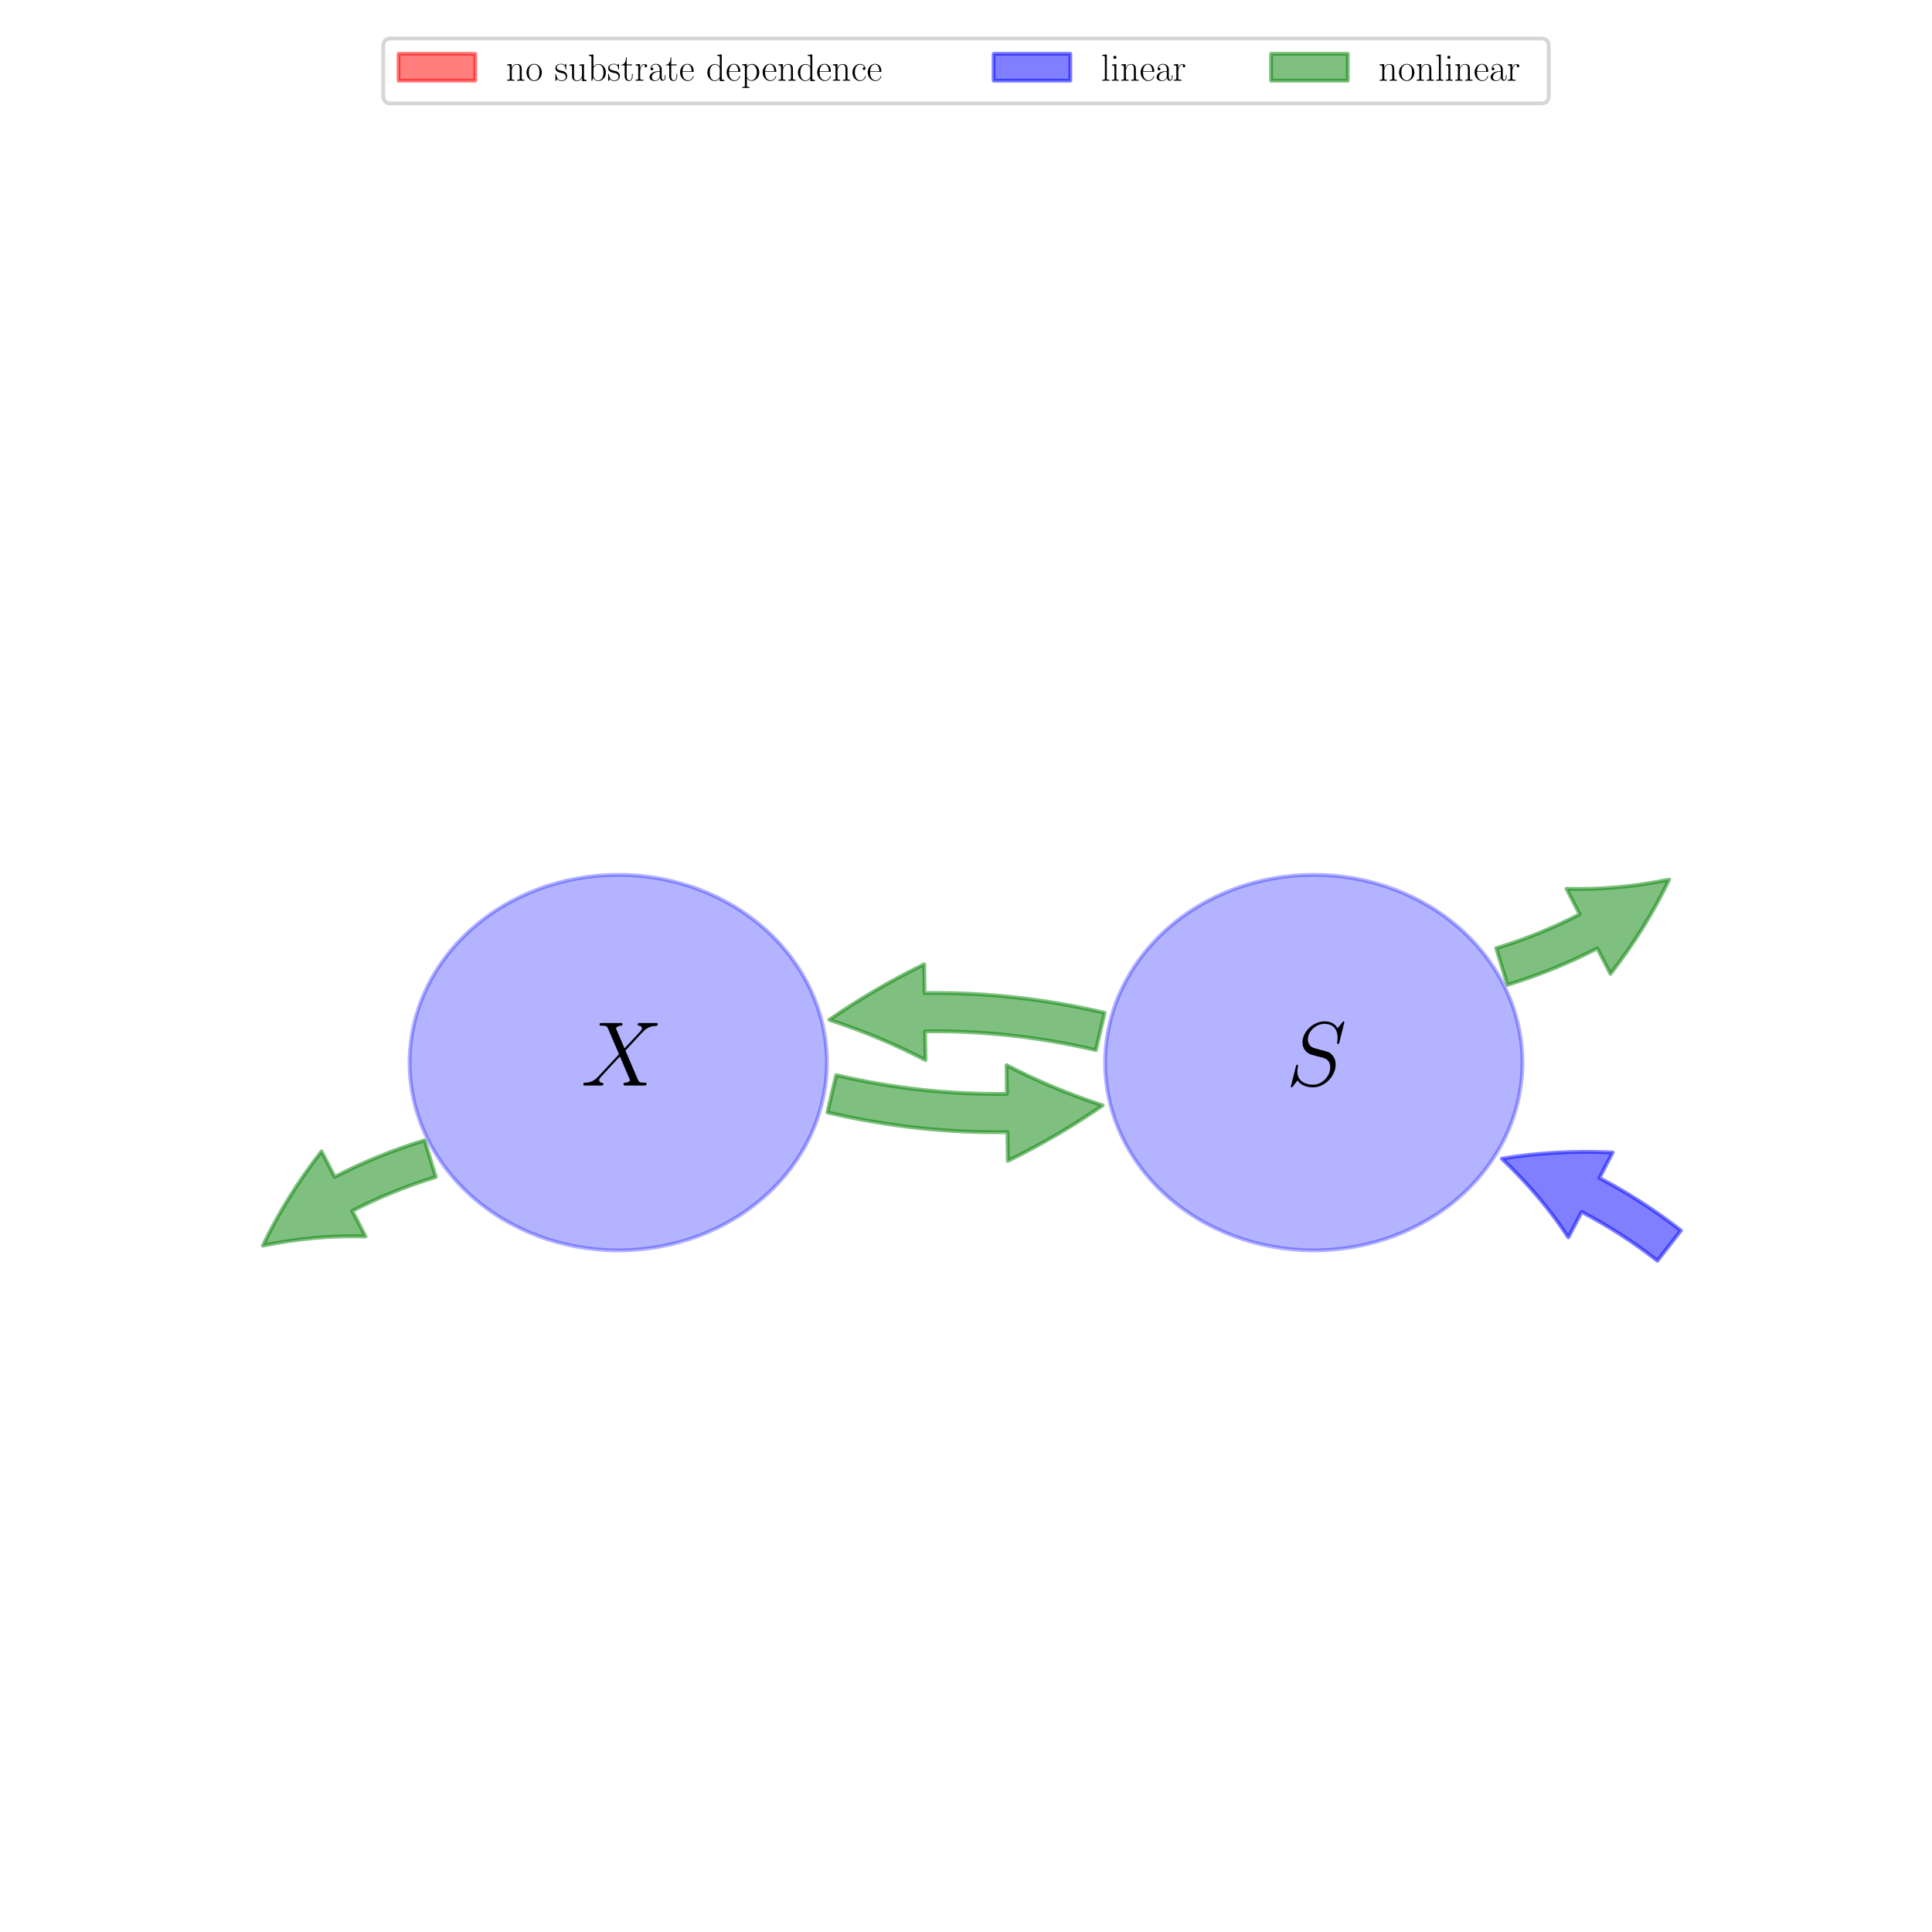 <?xml version="1.0" encoding="utf-8" standalone="no"?>
<!DOCTYPE svg PUBLIC "-//W3C//DTD SVG 1.1//EN"
  "http://www.w3.org/Graphics/SVG/1.1/DTD/svg11.dtd">
<!-- Created with matplotlib (http://matplotlib.org/) -->
<svg height="504pt" version="1.1" viewBox="0 0 504 504" width="504pt" xmlns="http://www.w3.org/2000/svg" xmlns:xlink="http://www.w3.org/1999/xlink">
 <defs>
  <style type="text/css">
*{stroke-linecap:butt;stroke-linejoin:round;}
  </style>
 </defs>
 <g id="figure_1">
  <g id="patch_1">
   <path d="M 0 504 
L 504 504 
L 504 0 
L 0 0 
z
" style="fill:#ffffff;"/>
  </g>
  <g id="axes_1">
   <g id="patch_2">
    <path clip-path="url(#pfb11c42308)" d="M 161.28 326.189 
C 175.716 326.189 189.562 321.027 199.769 311.84 
C 209.977 302.654 215.712 290.192 215.712 277.2 
C 215.712 264.208 209.977 251.746 199.769 242.56 
C 189.562 233.373 175.716 228.211 161.28 228.211 
C 146.844 228.211 132.998 233.373 122.791 242.56 
C 112.583 251.746 106.848 264.208 106.848 277.2 
C 106.848 290.192 112.583 302.654 122.791 311.84 
C 132.998 321.027 146.844 326.189 161.28 326.189 
z
" style="fill:#0000ff;opacity:0.3;stroke:#0000ff;stroke-linejoin:miter;"/>
   </g>
   <g id="patch_3">
    <path clip-path="url(#pfb11c42308)" d="M 113.684 307.046 
Q 102.298 310.519 91.907 315.889 
L 95.35 322.552 
Q 82.433 322.13 68.569 324.947 
Q 74.672 312.194 83.872 300.342 
L 87.316 307.005 
Q 98.513 301.219 110.767 297.481 
L 113.684 307.046 
z
" style="fill:#008000;opacity:0.5;stroke:#008000;stroke-linecap:round;"/>
   </g>
   <g id="patch_4">
    <path clip-path="url(#pfb11c42308)" d="M 342.72 326.189 
C 357.156 326.189 371.002 321.027 381.209 311.84 
C 391.417 302.654 397.152 290.192 397.152 277.2 
C 397.152 264.208 391.417 251.746 381.209 242.56 
C 371.002 233.373 357.156 228.211 342.72 228.211 
C 328.284 228.211 314.438 233.373 304.231 242.56 
C 294.023 251.746 288.288 264.208 288.288 277.2 
C 288.288 290.192 294.023 302.654 304.231 311.84 
C 314.438 321.027 328.284 326.189 342.72 326.189 
z
" style="fill:#0000ff;opacity:0.3;stroke:#0000ff;stroke-linejoin:miter;"/>
   </g>
   <g id="patch_5">
    <path clip-path="url(#pfb11c42308)" d="M 432.358 328.892 
Q 422.971 321.571 412.603 316.154 
L 409.13 322.802 
Q 402.051 311.99 391.777 302.264 
Q 405.721 299.927 420.707 300.644 
L 417.234 307.291 
Q 428.406 313.128 438.507 321.006 
L 432.358 328.892 
z
" style="fill:#0000ff;opacity:0.5;stroke:#0000ff;stroke-linecap:round;"/>
   </g>
   <g id="patch_6">
    <path clip-path="url(#pfb11c42308)" d="M 390.316 247.354 
Q 401.702 243.881 412.093 238.511 
L 408.65 231.848 
Q 421.567 232.27 435.431 229.453 
Q 429.328 242.206 420.128 254.058 
L 416.684 247.395 
Q 405.487 253.181 393.233 256.919 
L 390.316 247.354 
z
" style="fill:#008000;opacity:0.5;stroke:#008000;stroke-linecap:round;"/>
   </g>
   <g id="patch_7">
    <path clip-path="url(#pfb11c42308)" d="M 218.129 280.462 
Q 240.288 285.654 262.674 285.35 
L 262.572 277.851 
Q 274.26 283.97 287.663 288.364 
Q 276.075 296.392 262.911 302.848 
L 262.81 295.349 
Q 239.199 295.67 215.847 290.198 
L 218.129 280.462 
z
" style="fill:#008000;opacity:0.5;stroke:#008000;stroke-linecap:round;"/>
   </g>
   <g id="patch_8">
    <path clip-path="url(#pfb11c42308)" d="M 285.871 273.938 
Q 263.712 268.746 241.326 269.05 
L 241.428 276.549 
Q 229.74 270.43 216.337 266.036 
Q 227.925 258.008 241.089 251.552 
L 241.19 259.051 
Q 264.801 258.73 288.153 264.202 
L 285.871 273.938 
z
" style="fill:#008000;opacity:0.5;stroke:#008000;stroke-linecap:round;"/>
   </g>
   <g id="text_1">
    <!-- $X$ -->
    <defs>
     <path d="M 47.5 40.562 
L 38.094 62.406 
C 39.406 64.797 42.406 65.188 43.594 65.297 
C 44.203 65.297 45.297 65.297 45.297 67.062 
C 45.297 68.188 44.406 68.188 43.797 68.188 
C 42.094 68.188 40.094 68.188 38.406 68.188 
L 32.594 68.188 
C 26.5 68.188 22.094 68.188 22 68.188 
C 21.203 68.188 20.203 68.188 20.203 66.297 
C 20.203 65.297 21.094 65.297 22.406 65.297 
C 28.203 65.297 28.594 64.297 29.594 61.906 
L 41.5 34.141 
L 19.797 10.828 
C 16.203 6.906 11.906 3.094 4.5 3.094 
C 3.297 3 2.5 3 2.5 1.062 
C 2.5 0.75 2.594 0 3.703 0 
C 5.094 0 6.594 0 8 0 
L 12.703 0 
C 15.906 0 19.406 0 22.5 0 
C 23.203 0 24.406 0 24.406 1.797 
C 24.406 2.797 23.703 2.891 23.094 2.891 
C 21.094 3.094 19.797 4.188 19.797 5.781 
C 19.797 7.484 21 8.703 23.906 11.688 
L 32.797 21.375 
C 35 23.688 40.297 29.469 42.5 31.656 
L 53 7.078 
C 53.094 6.891 53.5 5.891 53.5 5.781 
C 53.5 4.891 51.297 3.094 48.094 3.094 
C 47.5 3.094 46.406 3.094 46.406 1.109 
C 46.406 0 47.406 0 47.906 0 
C 49.594 0 51.594 0 53.297 0 
L 64.297 0 
C 66.094 0 68 0 69.703 0 
C 70.406 0 71.5 0 71.5 2.031 
C 71.5 3.094 70.5 3.094 69.594 3.094 
C 63.594 3.094 63.406 3.594 61.703 7.266 
L 48.5 38.141 
L 61.203 51.812 
C 62.203 52.828 64.5 55.344 65.406 56.344 
C 69.703 60.875 73.703 65 81.797 65 
C 82.797 65.297 83.797 65.297 83.797 67.062 
C 83.797 68.188 82.906 68.188 82.5 68.188 
C 81.094 68.188 79.594 68.188 78.203 68.188 
L 73.594 68.188 
C 70.406 68.188 66.906 68.188 63.797 68.188 
C 63.094 68.188 61.906 68.188 61.906 66.391 
C 61.906 65.391 62.594 65.297 63.203 65.297 
C 64.797 65.109 66.5 64.312 66.5 62.406 
L 66.406 62.219 
C 66.297 61.516 66.094 60.516 65 59.328 
z
" id="CMMI12-88"/>
    </defs>
    <g transform="translate(151.565 283.177)scale(0.24 -0.24)">
     <use transform="scale(0.996)" xlink:href="#CMMI12-88"/>
    </g>
   </g>
   <g id="text_2">
    <!-- $S$ -->
    <defs>
     <path d="M 63.5 69.109 
C 63.5 70 62.797 70 62.594 70 
C 62.203 70 62.094 69.906 60.906 68.406 
C 60.297 67.703 56.203 62.516 56.094 62.422 
C 52.797 68.906 46.203 70 42 70 
C 29.297 70 17.797 58.484 17.797 47.266 
C 17.797 39.828 22.297 35.453 27.203 33.766 
C 28.297 33.359 34.203 31.766 37.203 31.078 
C 42.297 29.688 43.594 29.297 45.703 27.109 
C 46.094 26.609 48.094 24.328 48.094 19.656 
C 48.094 10.422 39.5 0.891 29.5 0.891 
C 21.297 0.891 12.203 4.375 12.203 15.484 
C 12.203 17.375 12.594 19.766 12.906 20.75 
C 12.906 21.062 13 21.531 13 21.734 
C 13 22.141 12.797 22.641 12 22.641 
C 11.094 22.641 11 22.438 10.594 20.75 
L 5.5 0.375 
C 5.5 0.281 5.094 -1 5.094 -1.109 
C 5.094 -2 5.906 -2 6.094 -2 
C 6.5 -2 6.594 -1.906 7.797 -0.406 
L 12.406 5.562 
C 14.797 1.969 20 -2 29.297 -2 
C 42.203 -2 54 10.406 54 22.812 
C 54 27 53 30.672 49.203 34.328 
C 47.094 36.422 45.297 36.922 36.094 39.312 
C 29.406 41.094 28.5 41.391 26.703 42.984 
C 25 44.656 23.703 47.047 23.703 50.422 
C 23.703 58.766 32.203 67.312 41.703 67.312 
C 51.5 67.312 56.094 61.344 56.094 51.922 
C 56.094 49.344 55.594 46.656 55.594 46.266 
C 55.594 45.359 56.406 45.359 56.703 45.359 
C 57.594 45.359 57.703 45.656 58.094 47.25 
z
" id="CMMI12-83"/>
    </defs>
    <g transform="translate(335.521 283.177)scale(0.24 -0.24)">
     <use transform="scale(0.996)" xlink:href="#CMMI12-83"/>
    </g>
   </g>
   <g id="legend_1">
    <g id="patch_9">
     <path d="M 101.975 26.977 
L 402.025 26.977 
Q 404.025 26.977 404.025 24.977 
L 404.025 12.04 
Q 404.025 10.04 402.025 10.04 
L 101.975 10.04 
Q 99.975 10.04 99.975 12.04 
L 99.975 24.977 
Q 99.975 26.977 101.975 26.977 
z
" style="fill:#ffffff;opacity:0.8;stroke:#cccccc;stroke-linejoin:miter;"/>
    </g>
    <g id="patch_10">
     <path d="M 103.975 21.04 
L 123.975 21.04 
L 123.975 14.04 
L 103.975 14.04 
z
" style="fill:#ff0000;opacity:0.5;stroke:#ff0000;stroke-linejoin:miter;"/>
    </g>
    <g id="text_3">
     <!-- no substrate dependence -->
     <defs>
      <path d="M 41.5 30.203 
C 41.5 35.297 40.5 43.594 28.703 43.594 
C 20.797 43.594 16.703 37.5 15.203 33.5 
L 15.094 33.5 
L 15.094 43.594 
L 3.297 42.5 
L 3.297 39.906 
C 9.203 39.906 10.094 39.297 10.094 34.5 
L 10.094 6.688 
C 10.094 2.875 9.703 2.391 3.297 2.391 
L 3.297 -0.203 
C 5.703 0 10.094 0 12.703 0 
C 15.297 0 19.797 0 22.203 -0.203 
L 22.203 2.391 
C 15.797 2.391 15.406 2.781 15.406 6.688 
L 15.406 25.906 
C 15.406 35.109 21 42 28 42 
C 35.406 42 36.203 35.406 36.203 30.594 
L 36.203 6.688 
C 36.203 2.875 35.797 2.391 29.406 2.391 
L 29.406 -0.203 
C 31.797 0 36.203 0 38.797 0 
C 41.406 0 45.906 0 48.297 -0.203 
L 48.297 2.391 
C 41.906 2.391 41.5 2.781 41.5 6.688 
z
" id="CMR17-110"/>
      <path d="M 43.094 21.188 
C 43.094 34 33.797 44 22.906 44 
C 12 44 2.703 34 2.703 21.188 
C 2.703 8.609 12 -1 22.906 -1 
C 33.797 -1 43.094 8.609 43.094 21.188 
z
M 22.906 0.797 
C 18.203 0.797 14.203 3.594 11.906 7.5 
C 9.406 11.984 9.094 17.594 9.094 22 
C 9.094 26.203 9.297 31.406 11.906 35.906 
C 13.906 39.203 17.797 42.406 22.906 42.406 
C 27.406 42.406 31.203 39.906 33.594 36.406 
C 36.703 31.703 36.703 25.109 36.703 22 
C 36.703 18.094 36.5 12.109 33.797 7.297 
C 31 2.703 26.703 0.797 22.906 0.797 
z
" id="CMR17-111"/>
      <path d="M 30.906 42.141 
C 30.906 43.953 30.797 44.047 30.203 44.047 
C 29.797 44.047 29.703 43.953 28.5 42.453 
C 28.203 42.047 27.297 41.031 27 40.641 
C 23.797 44.047 19.297 44.047 17.594 44.047 
C 6.5 44.047 2.5 38.234 2.5 32.438 
C 2.5 23.406 12.703 21.328 15.594 20.703 
C 21.906 19.422 24.094 19.016 26.203 17.203 
C 27.5 16.016 29.703 13.812 29.703 10.219 
C 29.703 6 27.297 0.594 18.094 0.594 
C 9.406 0.594 6.297 7.188 4.5 15.953 
C 4.203 17.344 4.203 17.453 3.406 17.453 
C 2.594 17.453 2.5 17.344 2.5 15.359 
L 2.5 0.984 
C 2.5 -0.797 2.594 -0.906 3.203 -0.906 
C 3.703 -0.906 3.797 -0.797 4.297 0 
C 4.906 0.891 6.406 3.297 7 4.312 
C 9 1.609 12.5 -1 18.094 -1 
C 28 -1 33.297 4.422 33.297 12.25 
C 33.297 17.375 30.594 20.078 29.297 21.281 
C 26.297 24.391 22.797 25.094 18.594 25.891 
C 13.094 27.109 6.094 28.516 6.094 34.641 
C 6.094 37.234 7.5 42.766 17.594 42.766 
C 28.297 42.766 28.906 32.719 29.094 29.5 
C 29.203 29 29.703 28.891 30 28.891 
C 30.906 28.891 30.906 29.203 30.906 30.906 
z
" id="CMR17-115"/>
      <path d="M 29.406 42.078 
L 29.406 39.5 
C 35.297 39.5 36.203 38.891 36.203 34.156 
L 36.203 16.125 
C 36.203 7.812 31.703 0.594 24.297 0.594 
C 16.094 0.594 15.406 5.438 15.406 10.594 
L 15.406 43.172 
L 3.297 42.078 
L 3.297 39.5 
C 7.297 39.5 10 39.5 10.094 35.531 
L 10.094 16.531 
C 10.094 9.891 10.094 5.641 12.703 2.859 
C 14 1.578 16.5 -1 23.703 -1 
C 32.203 -1 35.5 5.891 36.297 7.906 
L 36.406 7.906 
L 36.406 -0.984 
L 48.297 -0.984 
L 48.297 2 
C 42.406 2 41.5 2.594 41.5 7.391 
L 41.5 43.172 
z
" id="CMR17-117"/>
      <path d="M 15 68.688 
L 3.094 67.594 
L 3.094 65 
C 9 65 9.906 64.406 9.906 59.641 
L 9.906 -0.203 
L 11.703 -0.203 
L 14.594 6.891 
C 17.5 2.203 21.797 -1 27.594 -1 
C 37.594 -1 47.703 7.812 47.703 21.406 
C 47.703 34.188 38.703 43.594 28.594 43.594 
C 22.406 43.594 18 40.297 15 36.406 
z
M 15.203 31.312 
C 15.203 33.094 15.203 33.406 16.594 35.5 
C 20.5 41.516 26.094 42 28 42 
C 31 42 41.297 40.391 41.297 21.5 
C 41.297 1.688 29.5 0.594 27.094 0.594 
C 24 0.594 19.5 1.781 16.297 7.594 
C 15.203 9.5 15.203 9.703 15.203 11.484 
z
" id="CMR17-98"/>
      <path d="M 15.094 40 
L 29.094 40 
L 29.094 42.578 
L 15.094 42.578 
L 15.094 61 
L 13.297 61 
C 13.094 50.703 9.594 41.688 1.094 41.688 
L 1.094 40 
L 9.797 40 
L 9.797 12.047 
C 9.797 10.156 9.797 -1 21.406 -1 
C 27.297 -1 30.703 4.781 30.703 12.141 
L 30.703 17.812 
L 28.906 17.812 
L 28.906 12.234 
C 28.906 5.375 26.203 0.797 22 0.797 
C 19.094 0.797 15.094 2.781 15.094 11.844 
z
" id="CMR17-116"/>
      <path d="M 15 23.391 
C 15 33 19.094 42 26.594 42 
C 27.297 42 28 41.906 28.703 41.594 
C 28.703 41.594 26.5 40.891 26.5 38.312 
C 26.5 35.906 28.406 34.906 29.906 34.906 
C 31.094 34.906 33.297 35.609 33.297 38.406 
C 33.297 41.609 30.094 43.594 26.703 43.594 
C 19.094 43.594 15.797 36.203 14.797 32.703 
L 14.703 32.703 
L 14.703 43.594 
L 3.094 42.5 
L 3.094 39.906 
C 9 39.906 9.906 39.297 9.906 34.5 
L 9.906 6.688 
C 9.906 2.875 9.5 2.391 3.094 2.391 
L 3.094 -0.203 
C 5.5 0 10.094 0 12.703 0 
C 15.594 0 20.703 0 23.406 -0.203 
L 23.406 2.391 
C 16.203 2.391 15 2.391 15 6.875 
z
" id="CMR17-114"/>
      <path d="M 36 25.828 
C 36 32.375 36 35.844 31.797 39.734 
C 28.094 43 23.797 44 20.406 44 
C 12.5 44 6.797 37.609 6.797 30.797 
C 6.797 27 9.797 27 10.406 27 
C 11.703 27 14 27.781 14 30.531 
C 14 33 12.094 34.078 10.406 34.078 
C 10 34.078 9.5 33.969 9.203 33.875 
C 11.297 40.5 16.703 42.406 20.203 42.406 
C 25.203 42.406 30.703 37.953 30.703 29.453 
L 30.703 25 
C 24.797 25 17.703 24.203 12.094 21.203 
C 5.797 17.703 4 12.703 4 8.906 
C 4 1.203 13 -1 18.297 -1 
C 23.797 -1 28.906 2.172 31.094 7.984 
C 31.297 3.641 34.094 -0.281 38.5 -0.281 
C 40.594 -0.281 45.906 1.094 45.906 8.859 
L 45.906 14.375 
L 44.094 14.375 
L 44.094 8.781 
C 44.094 2.781 41.406 2 40.094 2 
C 36 2 36 7.156 36 11.531 
z
M 30.703 13.594 
C 30.703 4.953 24.5 0.594 19 0.594 
C 14 0.594 10.094 4.297 10.094 8.906 
C 10.094 11.891 11.406 17.188 17.203 20.391 
C 22 23.094 27.5 23.5 30.703 23.5 
z
" id="CMR17-97"/>
      <path d="M 38.094 23 
C 38.5 23.406 38.5 23.609 38.5 24.625 
C 38.5 34.969 33.094 44 21.703 44 
C 11.094 44 2.703 33.891 2.703 21.609 
C 2.703 8.609 12.203 -1 22.797 -1 
C 34 -1 38.406 9.484 38.406 11.562 
C 38.406 12.25 37.797 12.25 37.594 12.25 
C 36.906 12.25 36.797 12.047 36.406 10.875 
C 34.203 4.141 28.703 0.797 23.5 0.797 
C 19.203 0.797 14.906 3.172 12.203 7.5 
C 9.094 12.547 9.094 18.375 9.094 23 
z
M 9.203 24.5 
C 9.906 39.141 17.594 42.406 21.594 42.406 
C 28.406 42.406 33 35.891 33.094 24.5 
z
" id="CMR17-101"/>
      <path d="M 29.203 67.594 
L 29.203 65 
C 35.094 65 36 64.406 36 59.688 
L 36 36.641 
C 35.594 37.141 31.5 43.594 23.406 43.594 
C 13.203 43.594 3.297 34.5 3.297 21.312 
C 3.297 8.203 12.594 -1 22.406 -1 
C 30.906 -1 35.297 5.266 35.797 5.938 
L 35.797 -0.984 
L 47.906 -0.984 
L 47.906 2 
C 42 2 41.094 2.594 41.094 7.391 
L 41.094 68.688 
z
M 35.797 11.797 
C 35.797 8.797 34 6.094 31.703 4.094 
C 28.297 1.094 24.906 0.594 23 0.594 
C 20.094 0.594 9.703 2.094 9.703 21.188 
C 9.703 40.812 21.297 42 23.906 42 
C 28.5 42 32.203 39.406 34.5 35.797 
C 35.797 33.703 35.797 33.406 35.797 31.609 
z
" id="CMR17-100"/>
      <path d="M 22 -16.609 
C 15.594 -16.609 15.203 -16.203 15.203 -12.328 
L 15.203 6.281 
C 18.094 2.094 22.297 -0.594 27.594 -0.594 
C 37.594 -0.594 47.703 8.172 47.703 21.688 
C 47.703 34.234 39 43.781 28.703 43.781 
C 22.703 43.781 17.797 40.5 15 36.531 
L 15 43.781 
L 3.094 42.688 
L 3.094 40.109 
C 9 40.109 9.906 39.5 9.906 34.734 
L 9.906 -12.328 
C 9.906 -16.109 9.5 -16.609 3.094 -16.609 
L 3.094 -19.188 
C 5.5 -19 9.906 -19 12.5 -19 
C 15.094 -19 19.594 -19 22 -19.188 
z
M 15.203 31.438 
C 15.203 32.844 15.203 34.922 19.094 38.609 
C 19.594 39.016 23 42 28 42 
C 35.297 42 41.297 32.938 41.297 21.594 
C 41.297 10.25 34.906 1 27 1 
C 23.406 1 19.5 2.688 16.5 7.375 
C 15.203 9.562 15.203 10.156 15.203 11.75 
z
" id="CMR17-112"/>
      <path d="M 34.906 35 
C 33 35 30.203 35 30.203 31.516 
C 30.203 28.719 32.5 27.922 33.797 27.922 
C 34.5 27.922 37.406 28.234 37.406 31.625 
C 37.406 38.547 30.594 43.797 22.906 43.797 
C 12.297 43.797 3.297 34.031 3.297 21.297 
C 3.297 8.062 12.703 -1 22.906 -1 
C 35.297 -1 38.406 10.578 38.406 11.688 
C 38.406 12.094 38.297 12.391 37.594 12.391 
C 36.906 12.391 36.797 12.297 36.406 10.984 
C 33.797 2.812 28.094 0.797 23.797 0.797 
C 17.406 0.797 9.703 6.672 9.703 21.391 
C 9.703 36.531 17.094 42 23 42 
C 26.906 42 32.703 40.203 34.906 35 
z
" id="CMR17-99"/>
     </defs>
     <g transform="translate(131.975 21.04)scale(0.1 -0.1)">
      <use transform="scale(0.996)" xlink:href="#CMR17-110"/>
      <use transform="translate(50.895 0)scale(0.996)" xlink:href="#CMR17-111"/>
      <use transform="translate(126.662 0)scale(0.996)" xlink:href="#CMR17-115"/>
      <use transform="translate(162.463 0)scale(0.996)" xlink:href="#CMR17-117"/>
      <use transform="translate(213.359 0)scale(0.996)" xlink:href="#CMR17-98"/>
      <use transform="translate(264.254 0)scale(0.996)" xlink:href="#CMR17-115"/>
      <use transform="translate(300.055 0)scale(0.996)" xlink:href="#CMR17-116"/>
      <use transform="translate(335.336 0)scale(0.996)" xlink:href="#CMR17-114"/>
      <use transform="translate(370.617 0)scale(0.996)" xlink:href="#CMR17-97"/>
      <use transform="translate(416.307 0)scale(0.996)" xlink:href="#CMR17-116"/>
      <use transform="translate(451.588 0)scale(0.996)" xlink:href="#CMR17-101"/>
      <use transform="translate(522.15 0)scale(0.996)" xlink:href="#CMR17-100"/>
      <use transform="translate(573.045 0)scale(0.996)" xlink:href="#CMR17-101"/>
      <use transform="translate(613.531 0)scale(0.996)" xlink:href="#CMR17-112"/>
      <use transform="translate(667.028 0)scale(0.996)" xlink:href="#CMR17-101"/>
      <use transform="translate(707.514 0)scale(0.996)" xlink:href="#CMR17-110"/>
      <use transform="translate(758.41 0)scale(0.996)" xlink:href="#CMR17-100"/>
      <use transform="translate(809.305 0)scale(0.996)" xlink:href="#CMR17-101"/>
      <use transform="translate(849.791 0)scale(0.996)" xlink:href="#CMR17-110"/>
      <use transform="translate(900.686 0)scale(0.996)" xlink:href="#CMR17-99"/>
      <use transform="translate(941.172 0)scale(0.996)" xlink:href="#CMR17-101"/>
     </g>
    </g>
    <g id="patch_11">
     <path d="M 259.212 21.04 
L 279.212 21.04 
L 279.212 14.04 
L 259.212 14.04 
z
" style="fill:#0000ff;opacity:0.5;stroke:#0000ff;stroke-linejoin:miter;"/>
    </g>
    <g id="text_4">
     <!-- linear -->
     <defs>
      <path d="M 15.297 68.688 
L 3.406 67.594 
L 3.406 65 
C 9.297 65 10.203 64.406 10.203 59.641 
L 10.203 6.656 
C 10.203 2.875 9.797 2.391 3.406 2.391 
L 3.406 -0.203 
C 5.797 0 10.203 0 12.703 0 
C 15.297 0 19.703 0 22.094 -0.203 
L 22.094 2.391 
C 15.703 2.391 15.297 2.781 15.297 6.656 
z
" id="CMR17-108"/>
      <path d="M 15.5 61.078 
C 15.5 63.266 13.703 65.156 11.406 65.156 
C 9.203 65.156 7.297 63.375 7.297 61.078 
C 7.297 58.891 9.094 57 11.406 57 
C 13.594 57 15.5 58.797 15.5 61.078 
z
M 3.797 42.281 
L 3.797 39.703 
C 9.406 39.703 10.203 39.094 10.203 34.328 
L 10.203 6.672 
C 10.203 2.875 9.797 2.391 3.406 2.391 
L 3.406 -0.203 
C 5.797 0 10.094 0 12.594 0 
C 15 0 19.094 0 21.406 -0.203 
L 21.406 2.391 
C 15.5 2.391 15.297 2.984 15.297 6.562 
L 15.297 43.375 
z
" id="CMR17-105"/>
     </defs>
     <g transform="translate(287.212 21.04)scale(0.1 -0.1)">
      <use transform="scale(0.996)" xlink:href="#CMR17-108"/>
      <use transform="translate(24.871 0)scale(0.996)" xlink:href="#CMR17-105"/>
      <use transform="translate(49.742 0)scale(0.996)" xlink:href="#CMR17-110"/>
      <use transform="translate(100.637 0)scale(0.996)" xlink:href="#CMR17-101"/>
      <use transform="translate(141.123 0)scale(0.996)" xlink:href="#CMR17-97"/>
      <use transform="translate(186.814 0)scale(0.996)" xlink:href="#CMR17-114"/>
     </g>
    </g>
    <g id="patch_12">
     <path d="M 331.593 21.04 
L 351.593 21.04 
L 351.593 14.04 
L 331.593 14.04 
z
" style="fill:#008000;opacity:0.5;stroke:#008000;stroke-linejoin:miter;"/>
    </g>
    <g id="text_5">
     <!-- nonlinear -->
     <g transform="translate(359.593 21.04)scale(0.1 -0.1)">
      <use transform="scale(0.996)" xlink:href="#CMR17-110"/>
      <use transform="translate(50.895 0)scale(0.996)" xlink:href="#CMR17-111"/>
      <use transform="translate(96.586 0)scale(0.996)" xlink:href="#CMR17-110"/>
      <use transform="translate(147.481 0)scale(0.996)" xlink:href="#CMR17-108"/>
      <use transform="translate(172.352 0)scale(0.996)" xlink:href="#CMR17-105"/>
      <use transform="translate(197.223 0)scale(0.996)" xlink:href="#CMR17-110"/>
      <use transform="translate(248.119 0)scale(0.996)" xlink:href="#CMR17-101"/>
      <use transform="translate(288.604 0)scale(0.996)" xlink:href="#CMR17-97"/>
      <use transform="translate(334.295 0)scale(0.996)" xlink:href="#CMR17-114"/>
     </g>
    </g>
   </g>
  </g>
 </g>
 <defs>
  <clipPath id="pfb11c42308">
   <rect height="453.6" width="504" x="0" y="50.4"/>
  </clipPath>
 </defs>
</svg>

